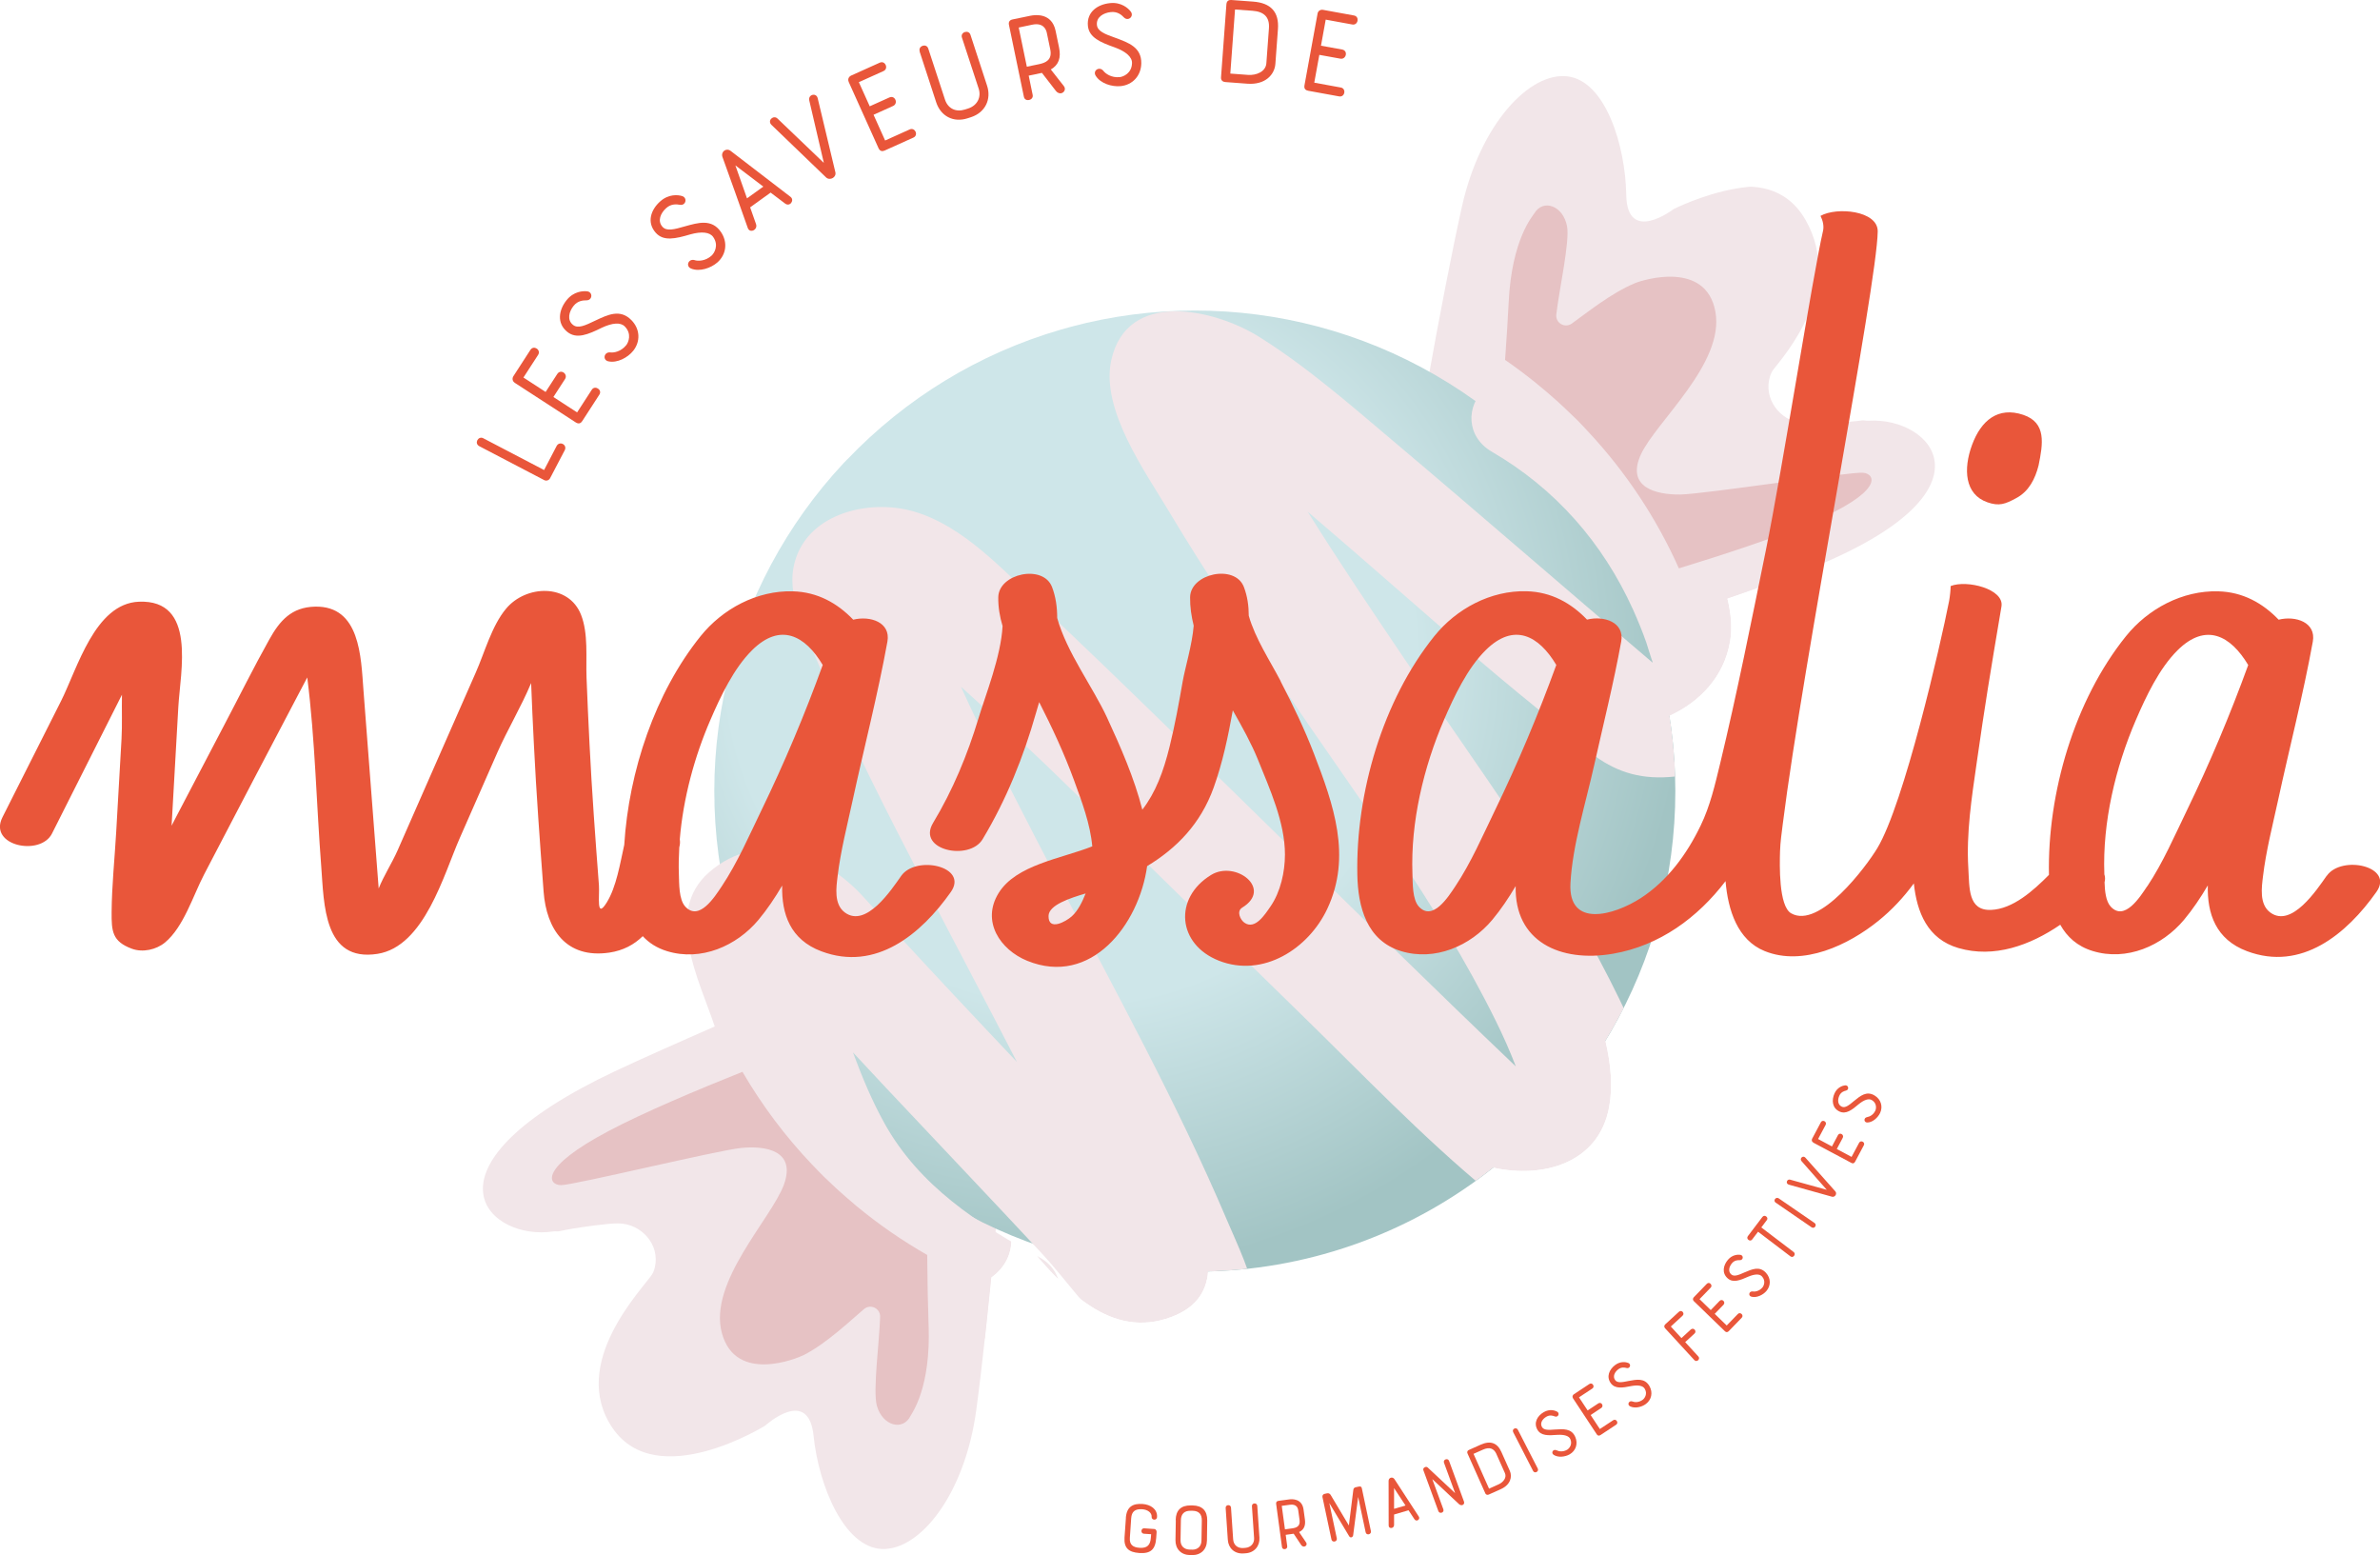 <?xml version="1.0" encoding="UTF-8"?><svg id="Calque_2" xmlns="http://www.w3.org/2000/svg" xmlns:xlink="http://www.w3.org/1999/xlink" viewBox="0 0 343.29 224.25"><defs><style>.cls-1{clip-path:url(#clippath);}.cls-2{fill:none;}.cls-2,.cls-3,.cls-4,.cls-5,.cls-6,.cls-7{stroke-width:0px;}.cls-3{filter:url(#drop-shadow-1);}.cls-3,.cls-4{fill:#f2e6e9;}.cls-5{fill:#e6c2c4;}.cls-6{fill:#e9563a;}.cls-7{fill:url(#Dégradé_sans_nom_59);}</style><clipPath id="clippath"><path class="cls-2" d="m269.5,60.66c-.35.02-.64-.08-.87-.05-.67.09-1.33.16-2,.21-1.83.13-5.15.34-6.63.19-3.3-.32-5.7-3.58-4.69-6.74.12-.38.28-.72.49-.99,1.45-1.9,10.25-11.67,4.65-21.53-5.6-9.86-19.06-1.6-19.06-1.6,0,0-6.7,5.14-6.82-2.05-.12-7.19-3.02-16.45-8.48-17.1-5.47-.65-12.55,6.85-15.22,18.77-1.04,4.63-2.5,11.96-3.87,19.38-1.1,1.15-1.7,2.54-1.76,3.92-7.67-4.15-16.22-6.88-25.29-7.87-1.76-1.29-3.55-2.53-5.39-3.67-6.3-3.93-18.99-6.93-21.27,3.4-.19.84-.25,1.71-.23,2.59-11.9,3.44-22.48,9.98-30.82,18.7-6.24-.75-13.55,1.86-14.8,8.66-.58,3.16.61,6.77,1.99,10.1-4.11,8.86-6.41,18.71-6.41,29.12,0,.47.03.93.04,1.39-2.68.16-5.35,1.15-7.79,3.28-6.59,5.75-1.34,15.65.86,22.3.96,2.9,1.92,5.82,2.99,8.7-5.11,2.25-10.23,4.56-12.95,5.94-26.29,13.34-15.49,23.23-6.38,21.87.34-.05.64.02.87-.03.66-.14,1.31-.27,1.97-.38,1.81-.29,5.11-.77,6.59-.75,3.32.04,5.99,3.08,5.24,6.31-.09.39-.22.74-.4,1.03-1.28,2.02-12.1,12.84-5.69,22.19,6.42,9.35,22.01-.37,22.01-.37,0,0,6.24-5.69,6.97,1.47.73,7.15,4.4,16.14,9.9,16.32,5.5.18,11.92-7.89,13.57-19.99.63-4.59,1.44-11.81,2.16-19.15.28-.2.55-.41.8-.65,1.62-1.5,2.33-3.57,2.01-5.46.62.26,1.24.5,1.87.74,5.45,6.6,11.93,13.93,20.45,11.34,4.28-1.3,5.91-3.83,6.15-6.85,15.53-.42,29.77-5.95,41.13-14.97,7.12,1.58,15.2-.59,16.71-8.72.55-2.98.25-6.26-.53-9.56,6.4-10.5,10.09-22.83,10.09-36.02,0-3.69-.3-7.32-.85-10.85,4.37-2.01,7.85-5.62,8.73-10.69.36-2.05.12-4.16-.38-6.24,4.84-1.67,9.53-3.33,12.13-4.38,27.33-11.07,17.41-21.83,8.22-21.25Z"/></clipPath><radialGradient id="Dégradé_sans_nom_59" cx="154.49" cy="95.06" fx="154.49" fy="95.06" r="88.72" gradientUnits="userSpaceOnUse"><stop offset=".56" stop-color="#cee6e9"/><stop offset="1" stop-color="#a2c4c4"/></radialGradient><filter id="drop-shadow-1" filterUnits="userSpaceOnUse"><feOffset dx="7" dy="7"/><feGaussianBlur result="blur" stdDeviation="5"/><feFlood flood-color="#72a4a5" flood-opacity=".25"/><feComposite in2="blur" operator="in"/><feComposite in="SourceGraphic"/></filter></defs><g id="Calque_1-2"><g class="cls-1"><path class="cls-4" d="m114.07,143.3s-21.2,9-27.91,12.41c-26.29,13.34-15.49,23.23-6.38,21.87.34-.05.64.02.87-.03.66-.14,1.31-.27,1.97-.38,1.81-.29,5.11-.77,6.59-.75,3.32.04,5.98,3.08,5.24,6.31-.09.39-.22.74-.4,1.03-1.28,2.02-12.1,12.84-5.69,22.19,6.42,9.35,22.01-.37,22.01-.37,0,0,6.24-5.69,6.97,1.47.73,7.15,4.4,16.14,9.9,16.32,5.5.18,11.92-7.89,13.57-19.99,1.65-12.1,4.58-42.36,3.85-45.3s-21.09-17.42-21.09-17.42l-9.5,2.63Z"/><path class="cls-4" d="m232.42,91.92s21.88-7.17,28.86-10c27.33-11.07,17.41-21.83,8.22-21.25-.35.02-.64-.08-.87-.05-.67.09-1.33.16-2,.21-1.83.13-5.15.34-6.63.19-3.3-.32-5.7-3.58-4.69-6.74.12-.38.28-.72.49-.99,1.45-1.9,13.15-11.76,7.55-21.63-5.6-9.86-21.96-1.5-21.96-1.5,0,0-6.7,5.14-6.82-2.05-.12-7.19-3.02-16.45-8.48-17.1s-12.55,6.85-15.22,18.77c-2.67,11.92-8.16,41.82-7.68,44.81s19.54,19.15,19.54,19.15l9.69-1.81Z"/><circle class="cls-7" cx="172.34" cy="114.09" r="69.31"/><path class="cls-3" d="m247.33,80.53c-4.91-13.83-14.73-25.5-27.39-32.86-3.76-2.19-9.35-1.85-12.61,1.16-3.01,2.78-2.81,7.18.85,9.31,9.17,5.33,16.02,13.14,20.38,22.79.69,1.54,1.33,3.1,1.89,4.69.16.46.86,2.78.91,2.82,0,.04.02.07.02.12-12.53-10.61-25.01-21.5-37.61-32.12-6.15-5.19-12.37-10.63-19.21-14.9-6.3-3.93-18.99-6.93-21.27,3.4-1.57,7.1,4.89,16.07,8.34,21.84,5.14,8.61,10.75,16.93,16.36,25.23,10.59,15.67,22.35,31.17,30.75,48.18,1.05,2.13,2.04,4.34,2.9,6.59-3-2.85-5.98-5.72-8.96-8.6-13.95-13.48-27.73-27.12-41.63-40.64-5.93-5.77-11.88-11.54-17.91-17.2-5.34-5.01-11.12-11.49-18.32-13.58-6.61-1.93-15.96.37-17.38,8.14-.86,4.69,2.19,10.41,3.96,14.67,4.4,10.61,9.69,20.85,14.97,31.04,4.41,8.52,8.92,17,13.31,25.53-1.58-1.67-3.15-3.34-4.73-5.01-5.84-6.21-11.68-12.44-17.39-18.77-5.61-6.22-14.98-9.95-22.3-3.56-6.59,5.75-1.34,15.65.86,22.3,1.97,5.94,3.93,11.96,6.81,17.54,6.19,11.99,16.58,19.84,28.24,26.15,3.85,2.08,9.28,1.92,12.61-1.16,2.93-2.7,2.9-7.28-.85-9.31-8.85-4.79-17.33-10.31-22.34-19.31-1.82-3.27-3.26-6.74-4.56-10.25,1.59,1.69,3.16,3.4,4.75,5.09,7.48,7.95,15,15.86,22.44,23.84,6.37,6.83,13.93,19.87,24.89,16.55,10.77-3.27,4.8-14.38,1.86-21.31-7.16-16.84-16.06-32.94-24.51-49.15-4.33-8.31-8.64-16.63-12.64-25.11-.41-.88-.81-1.77-1.22-2.65,4.62,4.2,9.28,8.37,13.72,12.69,11.78,11.45,23.48,22.99,35.25,34.46,8.88,8.65,17.6,17.82,27.19,25.7,7.22,5.93,22.21,6.23,24.33-5.16,1.5-8.09-3.29-18.32-6.91-25.44-8.24-16.21-19.33-31.07-29.49-46.09-4.78-7.07-9.55-14.16-14.08-21.4,8.14,6.93,16.13,14.03,24.24,21,4,3.43,8.07,6.75,12.16,10.07.24.2.37.3.44.36,0,0,.1.1.72.64.88.76,1.77,1.52,2.67,2.25,3.35,2.73,6.69,4.13,11.13,3.99,7.52-.24,15.16-4.63,16.54-12.52.7-4.01-.88-8.27-2.2-12.01Z"/><path class="cls-5" d="m123.22,173.64c-.63-.53-1.25-1.06-1.86-1.61-.25-.23-.51-.45-.76-.68-.59-.55-1.18-1.11-1.76-1.67-.47-.46-.93-.94-1.39-1.42-.1-.11-.21-.22-.31-.32-3.85-4.04-7.22-8.53-10.05-13.38-6.48,2.59-14.23,5.85-19.29,8.53-10.14,5.36-8.74,7.81-6.87,7.81s22.49-5.01,25.98-5.36c3.5-.35,7.92.35,6.18,5.24-1.75,4.89-10.95,14.1-8.97,21.44s10.86,3.68,11.88,3.15c3.38-1.75,6.81-5.08,8.63-6.6.94-.79,2.36-.1,2.32,1.13-.11,3.64-1.07,10.65-.47,12.82.82,2.91,3.78,3.69,4.87,1.43.18-.38,2.94-4,2.59-13.08-.1-2.69-.17-6.32-.2-10.1-3.59-2.05-6.99-4.4-10.16-7.02-.12-.1-.23-.2-.35-.29Z"/><path class="cls-5" d="m221.56,55.24c.05.04.1.09.15.13.84.68,1.66,1.38,2.46,2.09.19.17.38.33.57.5.7.64,1.38,1.29,2.06,1.95.25.25.51.48.76.73.53.54,1.04,1.09,1.56,1.65,5.36,5.75,9.79,12.39,13.04,19.67,6.49-1.99,14.01-4.45,19.05-6.59,10.55-4.48,9.37-7.04,7.51-7.2-1.86-.16-22.83,3.08-26.34,3.14-3.51.05-7.86-1.02-5.71-5.75,2.16-4.73,12.11-13.12,10.76-20.6-1.35-7.48-10.51-4.58-11.57-4.14-3.52,1.45-7.22,4.48-9.16,5.85-1,.7-2.36-.1-2.22-1.32.42-3.62,1.97-10.52,1.55-12.73-.57-2.97-3.45-3.99-4.73-1.84-.21.36-3.26,3.73-3.69,12.82-.11,2.26-.3,5.19-.52,8.3,1.54,1.06,3.04,2.19,4.49,3.36,0,0,0-.01-.01-.02Z"/></g><path class="cls-6" d="m69.12,64.33c-.37-.19-.41-.57-.27-.85.15-.28.49-.48.86-.28l8.77,4.58,1.81-3.47c.2-.38.61-.44.9-.28.3.16.46.51.27.89l-2.11,4.03c-.18.35-.58.43-.86.28l-9.38-4.9Z"/><path class="cls-6" d="m74.25,55.2c-.38-.25-.38-.67-.2-.95l2.46-3.8c.24-.36.62-.37.9-.19.28.18.44.55.21.91l-2.12,3.27,3.2,2.08,1.68-2.59c.25-.38.63-.39.91-.21.28.18.45.57.21.94l-1.68,2.59,3.42,2.22,2.12-3.27c.22-.35.62-.35.89-.17.28.18.43.53.2.88l-2.46,3.8c-.18.28-.47.51-.95.2l-8.78-5.7Z"/><path class="cls-6" d="m88.05,50.82c.48.06,1.51-.1,2.28-1.05.32-.4.83-1.63-.2-2.68-.62-.65-1.82-.53-3.3.16-2.03,1-3.66,1.68-4.99.62-1.57-1.25-1.25-3.17-.12-4.58,1.02-1.28,2.37-1.35,2.97-1.28.85.1.79,1.31-.11,1.3-.45,0-1.24.04-1.84.79-.68.84-.98,2.04-.09,2.75.71.57,1.73.1,3.22-.62,1.77-.83,3.57-1.73,5.2-.07,1.28,1.3,1.32,3.1.27,4.42-.8,1-2.32,1.8-3.57,1.53-.9-.17-.67-1.4.28-1.29Z"/><path class="cls-6" d="m100.21,37.52c.46.14,1.51.16,2.42-.65.38-.34,1.09-1.47.25-2.68-.5-.74-1.71-.83-3.28-.4-2.17.64-3.9,1.04-5.02-.23-1.33-1.5-.7-3.33.66-4.53,1.22-1.08,2.56-.94,3.14-.76.82.24.56,1.43-.33,1.26-.44-.08-1.23-.17-1.95.47-.81.72-1.31,1.85-.55,2.7.6.68,1.69.39,3.28-.07,1.88-.52,3.82-1.1,5.14.8,1.04,1.5.78,3.28-.48,4.4-.96.85-2.59,1.38-3.78.91-.86-.32-.43-1.49.49-1.23Z"/><path class="cls-6" d="m111.17,27.76l-2.97,2.14.85,2.42c.29.84-.92,1.39-1.2.53-1.19-3.39-2.42-6.82-3.65-10.23-.12-.37.02-.72.27-.9.24-.17.61-.2.92.04l8.64,6.63c.61.48-.09,1.49-.79.96l-2.09-1.58Zm-3.42.84l2.35-1.69c-1.37-1.05-2.56-1.94-4.03-3.06l1.68,4.76Z"/><path class="cls-6" d="m118.83,23.49l-2.1-9c-.2-.86,1-1.17,1.21-.34l2.55,10.67c.09.36-.08.68-.37.85-.29.17-.69.18-.96-.08l-7.87-7.57c-.67-.64.28-1.48.85-.93l6.68,6.39Z"/><path class="cls-6" d="m122.42,11.81c-.19-.41.04-.77.34-.91l4.13-1.86c.39-.18.72.02.86.33.14.31.08.7-.32.88l-3.55,1.6,1.57,3.48,2.82-1.27c.41-.19.74.01.88.32.14.3.07.72-.33.9l-2.82,1.27,1.67,3.71,3.55-1.6c.38-.17.71.05.84.33.14.3.07.68-.31.85l-4.13,1.86c-.3.14-.68.17-.91-.35l-4.3-9.55Z"/><path class="cls-6" d="m132.66,7.4c-.13-.39.12-.7.42-.8.32-.1.68,0,.81.4l2.41,7.35c.44,1.35,1.62,1.85,2.89,1.44l.47-.15c1.31-.43,1.91-1.64,1.5-2.87l-2.41-7.35c-.13-.39.1-.7.42-.8.3-.1.68,0,.81.4l2.4,7.35c.63,1.93-.25,3.85-2.33,4.53l-.47.15c-2.08.68-3.89-.32-4.54-2.29l-2.4-7.35Z"/><path class="cls-6" d="m148.95,13.67c.09.42-.2.68-.51.75-.33.07-.68-.06-.76-.49l-2.15-10.35c-.08-.39.08-.68.5-.77l2.6-.54c.73-.15,3.09-.42,3.63,2.18l.5,2.41c.3,1.46-.04,2.5-1.19,3.16l1.86,2.37c.38.46.06.97-.36,1.06-.23.05-.55-.05-.77-.34l-2.01-2.6-1.91.4.57,2.76Zm2.04-8.95c-.1-.46-.49-1.49-2.09-1.16l-1.96.41,1.17,5.65,1.79-.37c.94-.2,1.9-.62,1.59-2.12l-.5-2.41Z"/><path class="cls-6" d="m159.16,10.23c.3.38,1.13,1.01,2.35.89.51-.05,1.74-.55,1.77-2.02.03-.89-.9-1.67-2.42-2.24-2.13-.75-3.77-1.44-3.94-3.12-.2-2,1.38-3.11,3.19-3.29,1.62-.17,2.63.74,2.99,1.22.52.68-.38,1.48-1,.83-.31-.33-.9-.86-1.86-.76-1.08.11-2.14.73-2.02,1.87.09.9,1.14,1.31,2.7,1.86,1.83.68,3.74,1.34,3.7,3.66-.03,1.82-1.28,3.12-2.97,3.29-1.27.13-2.91-.39-3.59-1.47-.51-.76.52-1.46,1.11-.71Z"/><path class="cls-6" d="m176.9.6c.04-.53.42-.62.7-.6l3.14.23c2.59.19,3.77,1.52,3.59,3.96l-.37,5.02c-.11,1.53-1.43,3.05-4.04,2.86l-3.2-.24c-.28-.02-.64-.2-.6-.68l.78-10.56Zm6.13,3.49c.12-1.61-.69-2.42-2.4-2.54l-2.49-.18-.68,9.24,2.55.19c1.2.09,2.56-.46,2.65-1.68l.37-5.02Z"/><path class="cls-6" d="m190.04,1.97c.08-.45.47-.61.8-.55l4.45.81c.43.08.58.43.52.76s-.33.62-.76.54l-3.83-.7-.68,3.76,3.04.55c.45.08.6.43.54.76-.06.33-.36.64-.78.56l-3.04-.55-.73,4.01,3.83.7c.41.07.56.44.5.75-.06.33-.33.6-.74.53l-4.45-.81c-.33-.06-.66-.24-.55-.8l1.88-10.3Z"/><path class="cls-6" d="m162.39,218.9c.12-1.68,1.07-2.11,2.42-2.02,1.12.08,2.16.72,2.08,1.9-.02.26-.21.37-.41.36-.2-.01-.39-.16-.37-.41.04-.59-.58-1.04-1.35-1.09-1.06-.07-1.53.33-1.6,1.32l-.19,2.81c-.07,1.01.47,1.37,1.41,1.43,1.12.08,1.55-.43,1.62-1.47l.04-.49-1.05-.07c-.24-.02-.36-.21-.35-.41s.16-.39.4-.37l1.46.1c.23.02.34.26.33.42l-.06.87c-.12,1.68-.81,2.28-2.44,2.17-1.54-.11-2.23-.72-2.13-2.24l.2-2.81Z"/><path class="cls-6" d="m169.58,219.2c.02-1.4.76-2.13,2.16-2.11h.3c1.39.03,2.11.78,2.09,2.18l-.04,2.89c-.02,1.28-.88,2.11-2.15,2.09h-.3c-1.29-.03-2.11-.89-2.09-2.16l.05-2.89Zm2.36,4.27c.84.01,1.35-.5,1.36-1.32l.05-2.89c.01-.91-.42-1.38-1.32-1.4h-.3c-.89-.02-1.38.45-1.4,1.35l-.05,2.89c-.01.85.52,1.35,1.36,1.36h.3Z"/><path class="cls-6" d="m176.79,217.45c-.02-.25.17-.39.36-.4.2-.01.39.1.41.35l.31,4.58c.06.84.66,1.3,1.45,1.25l.29-.02c.82-.06,1.34-.66,1.28-1.43l-.31-4.58c-.02-.24.16-.39.36-.4.19-.01.39.1.41.35l.31,4.58c.08,1.2-.71,2.18-2,2.26l-.29.02c-1.29.09-2.19-.75-2.27-1.97l-.31-4.58Z"/><path class="cls-6" d="m185.67,222.97c.03.25-.15.4-.33.42-.2.03-.4-.06-.43-.32l-.84-6.21c-.03-.23.08-.4.33-.43l1.56-.21c.44-.06,1.84-.12,2.06,1.44l.2,1.45c.12.88-.13,1.48-.84,1.82l1,1.48c.21.29,0,.58-.26.61-.14.02-.32-.05-.44-.23l-1.08-1.62-1.15.16.22,1.65Zm1.58-5.21c-.04-.28-.23-.9-1.19-.77l-1.18.16.46,3.39,1.08-.15c.57-.08,1.15-.29,1.03-1.19l-.2-1.45Z"/><path class="cls-6" d="m195.9,215.86l-.72,5.52c-.04.31-.4.46-.59.13l-2.85-4.76,1.08,5.09c.05.24-.11.4-.3.45-.19.04-.42-.04-.47-.28l-1.3-6.13c-.04-.22.08-.41.31-.46l.37-.08c.25-.05.43.1.52.26.89,1.52,1.71,2.86,2.61,4.38l.64-5.11c.02-.17.09-.35.33-.4l.46-.1c.33-.07.42.1.45.29l1.3,6.14c.05.24-.12.41-.31.45s-.4-.05-.45-.29l-1.08-5.09Z"/><path class="cls-6" d="m203.16,217.79l-2.08.61v1.52c0,.52-.79.59-.78.06,0-2.13,0-4.29-.01-6.44,0-.23.15-.4.33-.45.17-.05.38.01.51.2l3.52,5.41c.25.39-.34.82-.63.38l-.85-1.29Zm-2.08-.21l1.65-.48c-.56-.86-1.05-1.59-1.65-2.51v2.99Z"/><path class="cls-6" d="m211.17,216.55c.08.23-.05.42-.22.48-.13.05-.34.01-.47-.1-1.41-1.31-2.48-2.32-3.89-3.64l1.6,4.36c.08.23-.05.42-.23.48-.18.06-.41.01-.49-.22l-2.16-5.89c-.14-.38.4-.61.6-.42l3.98,3.72-1.61-4.39c-.08-.23.05-.42.23-.48.19-.07.42-.02.5.21l2.16,5.89Z"/><path class="cls-6" d="m211.68,209.6c-.13-.29.04-.44.19-.51l1.7-.76c1.41-.63,2.4-.27,2.99,1.05l1.22,2.73c.37.83.11,2-1.3,2.63l-1.74.78c-.15.07-.39.07-.5-.18l-2.56-5.73Zm4.18.1c-.39-.87-1.04-1.07-1.97-.65l-1.35.6,2.24,5.02,1.38-.62c.65-.29,1.21-.96.91-1.62l-1.22-2.73Z"/><path class="cls-6" d="m218.26,206.51c-.11-.22,0-.42.16-.5s.4-.06.51.16l2.87,5.59c.23.45-.45.79-.67.35l-2.87-5.59Z"/><path class="cls-6" d="m224.56,209.15c.25.14.86.27,1.48-.09.26-.15.81-.72.47-1.52-.2-.49-.89-.68-1.86-.63-1.34.11-2.38.14-2.89-.73-.59-1.03,0-2.02.92-2.55.84-.48,1.6-.24,1.91-.07.45.24.15.89-.34.69-.25-.1-.69-.25-1.19.04-.56.32-.98.92-.64,1.5.27.46.94.43,1.91.35,1.16-.07,2.35-.18,2.89,1.08.43.99.06,2-.81,2.5-.66.38-1.67.49-2.3.08-.46-.29-.07-.92.43-.65Z"/><path class="cls-6" d="m226.89,201.63c-.15-.22-.05-.46.12-.57l2.24-1.48c.21-.14.42-.06.53.11.11.17.11.4-.1.54l-1.93,1.27,1.25,1.89,1.53-1.01c.22-.15.43-.06.54.1.11.17.11.42-.11.56l-1.53,1.01,1.33,2.02,1.93-1.27c.21-.14.42-.04.52.12.11.17.11.39-.1.53l-2.24,1.48c-.17.11-.38.17-.57-.12l-3.42-5.18Z"/><path class="cls-6" d="m235.5,202.11c.27.11.88.17,1.46-.27.24-.18.72-.82.28-1.57-.26-.46-.97-.57-1.92-.4-1.31.27-2.35.42-2.96-.38-.71-.95-.25-2,.61-2.65.78-.58,1.56-.43,1.89-.3.47.18.26.87-.25.73-.26-.07-.72-.16-1.18.18-.51.38-.86,1.03-.46,1.57.32.43.98.32,1.94.12,1.14-.21,2.31-.46,3,.73.54.94.3,1.98-.5,2.58-.61.46-1.6.69-2.28.35-.49-.23-.18-.9.35-.7Z"/><path class="cls-6" d="m240.16,191.52c-.19-.21-.09-.42.03-.54l1.98-1.82c.19-.17.41-.12.54.02.13.15.17.38-.02.55l-1.69,1.56,1.53,1.67,1.35-1.24c.19-.17.43-.12.56.02.13.15.17.39-.02.56l-1.35,1.24,1.9,2.07c.17.18.11.41-.03.54-.15.13-.37.17-.54-.01l-4.25-4.62Z"/><path class="cls-6" d="m244.32,187.64c-.19-.19-.15-.43,0-.58l1.87-1.93c.18-.18.4-.15.54,0,.14.14.2.37.02.55l-1.61,1.66,1.62,1.58,1.27-1.32c.19-.19.41-.15.55-.02.14.14.2.38.02.57l-1.27,1.31,1.73,1.68,1.61-1.66c.17-.18.4-.13.54,0,.14.14.19.36.02.54l-1.87,1.93c-.14.14-.33.24-.58,0l-4.46-4.32Z"/><path class="cls-6" d="m252.84,186.24c.28.04.9-.03,1.37-.58.2-.23.52-.95-.06-1.59-.35-.4-1.07-.35-1.96.02-1.22.55-2.21.92-2.97.27-.9-.77-.67-1.9.03-2.71.63-.73,1.43-.75,1.78-.7.5.08.44.79-.09.77-.27-.01-.74,0-1.11.43-.42.49-.62,1.19-.11,1.63.41.35,1.02.1,1.92-.3,1.07-.45,2.15-.95,3.08.06.73.8.72,1.86.07,2.62-.49.58-1.41,1.02-2.15.83-.53-.12-.37-.84.19-.76Z"/><path class="cls-6" d="m254.23,175.47c.15-.2.38-.17.53-.05.16.12.24.33.09.52l-.8,1.06,4.67,3.55c.2.15.18.38.06.54s-.33.23-.53.08l-4.67-3.55-.85,1.12c-.15.2-.37.18-.53.06-.16-.12-.24-.33-.1-.53l2.13-2.81Z"/><path class="cls-6" d="m256.12,173.43c-.2-.14-.2-.37-.1-.52.11-.15.32-.24.53-.11l5.18,3.56c.41.28-.02.91-.43.62l-5.18-3.56Z"/><path class="cls-6" d="m263.48,171.56l-3.62-4.11c-.35-.39.2-.89.54-.52l4.32,4.86c.15.16.15.38.05.55-.1.17-.31.29-.52.23l-6.23-1.74c-.53-.15-.27-.85.18-.72l5.28,1.46Z"/><path class="cls-6" d="m261.55,164.76c-.24-.13-.26-.38-.17-.55l1.26-2.37c.12-.23.35-.25.52-.16.17.09.29.3.17.53l-1.09,2.04,2,1.07.86-1.62c.13-.24.35-.26.53-.17.17.09.29.32.17.54l-.86,1.62,2.13,1.14,1.09-2.04c.12-.22.35-.24.52-.15.17.09.28.29.16.51l-1.26,2.37c-.09.17-.25.33-.55.17l-5.48-2.92Z"/><path class="cls-6" d="m269.34,161.08c.29-.04.86-.28,1.16-.93.13-.28.24-1.06-.5-1.51-.45-.28-1.12-.04-1.88.57-1.02.87-1.86,1.5-2.78,1.08-1.08-.5-1.17-1.64-.73-2.62.4-.88,1.17-1.12,1.52-1.16.5-.06.64.64.13.76-.26.06-.71.2-.95.72-.27.58-.27,1.31.35,1.6.49.22,1.01-.19,1.76-.82.9-.73,1.81-1.51,2.98-.79.92.56,1.21,1.59.79,2.5-.32.69-1.08,1.37-1.83,1.39-.54.03-.59-.71-.03-.78Z"/><path class="cls-6" d="m130,126.29c-1.42,2.01-5.06,7.55-8.13,5.3-1.63-1.19-1.24-3.67-1.06-5.2.44-3.7,1.4-7.4,2.19-11.04,1.65-7.61,3.61-15.17,5-22.83.5-2.78-2.47-3.77-4.93-3.16-2.28-2.37-5.14-4-8.73-4.09-5.15-.14-10.12,2.52-13.3,6.48-6.54,8.13-10.34,19.46-11,30.08-.6,2.67-1.13,6.07-2.53,8.32-1.56,2.51-1.01-.97-1.12-2.47-.52-6.8-1.02-13.59-1.36-20.4-.16-3.2-.31-6.39-.43-9.59-.11-2.87.28-6.3-.79-9.03-1.79-4.56-7.95-4.33-10.82-.88-2.07,2.48-3.07,6.27-4.37,9.21-1.95,4.43-3.89,8.86-5.84,13.28-1.82,4.13-3.63,8.27-5.45,12.4-.77,1.75-1.99,3.63-2.71,5.45-.73-9.55-1.47-19.1-2.2-28.65-.36-4.73-.47-12.14-6.99-11.99-3.37.08-5.07,2-6.59,4.74-2.26,4.04-4.32,8.2-6.48,12.3-2.33,4.43-4.65,8.86-6.96,13.29-.22.42-.44.84-.65,1.26.03-.58.07-1.16.1-1.74.29-5.12.58-10.25.87-15.37.29-5.13,2.68-15.54-5.7-15.19-6.34.27-8.85,9.62-11.22,14.33-2.82,5.59-5.64,11.17-8.45,16.76-2.07,4.12,5.48,5.66,7.15,2.34,2.37-4.72,4.75-9.43,7.13-14.15.99-1.96,1.98-3.91,2.96-5.87-.04,2.18.05,4.4-.06,6.36-.26,4.48-.51,8.97-.77,13.45-.22,3.83-.63,7.69-.66,11.53-.02,2.78.09,4.24,2.92,5.29,1.56.58,3.53.14,4.78-.9,2.69-2.23,4.04-6.74,5.64-9.81,2.33-4.49,4.67-8.97,7.02-13.45,2.01-3.84,4.03-7.68,6.05-11.52.6-1.15,1.21-2.29,1.81-3.44,1.14,9.01,1.32,18.28,2.02,27.32.41,5.34.32,13.76,8.11,12.54,6.76-1.06,9.55-11.43,11.86-16.68,1.82-4.13,3.63-8.27,5.45-12.4,1.37-3.12,3.42-6.56,4.85-9.97.11,2.96.25,5.92.4,8.88.35,7.08.87,14.15,1.4,21.21.41,5.41,3.23,9.69,9.48,8.78,2.02-.3,3.58-1.16,4.82-2.37.89.96,2.03,1.71,3.51,2.16,4.9,1.5,10.02-.74,13.17-4.5,1.27-1.52,2.4-3.21,3.43-4.96-.1,4.08,1.16,7.8,5.65,9.48,7.87,2.96,14.39-2.48,18.67-8.54,2.62-3.71-5.02-5.36-7.15-2.34Zm-25.89,1.51c-1.05,1.58-3.28,5.08-5.26,2.94-.96-1.04-.88-3.39-.93-4.72-.05-1.27-.01-2.55.06-3.84.01-.04.02-.09.03-.13.09-.37.09-.7.04-1.01.49-5.92,2.12-11.93,4.42-17.23,1.46-3.39,3.37-7.44,6.02-10.06,4.08-4.03,7.65-2.1,10.18,2.14-2.58,7.12-5.52,14.1-8.83,20.93-1.78,3.67-3.46,7.57-5.73,10.98Z"/><path class="cls-6" d="m335.6,126.29c-1.42,2.01-5.06,7.55-8.13,5.3-1.63-1.19-1.24-3.67-1.06-5.2.44-3.7,1.4-7.4,2.19-11.04,1.65-7.61,3.61-15.17,5-22.83.5-2.78-2.47-3.77-4.93-3.16-2.28-2.37-5.14-4-8.73-4.09-5.15-.14-10.12,2.52-13.3,6.48-7.44,9.25-11.34,22.64-11.1,34.41,0,0,0,0,0,0-2.26,2.28-5.21,4.93-8.36,5.05-3.34.13-3.1-3.2-3.27-6.01-.31-5.08.49-10.21,1.21-15.22,1.2-8.39,1.9-12.64,3.57-22.53.42-2.52-5-3.87-7.33-2.94,0,.51-.1,1.48-.22,2.14-1.25,6.38-6.52,29.3-10.36,35.66-1.57,2.61-8.35,11.73-12.43,9.39-1.81-1.04-1.66-7.02-1.6-8.95.04-1.3.23-2.6.39-3.89,2.93-23.34,13.62-77.87,13.7-85.49.03-3.01-5.93-3.56-8.25-2.24.34.68.52,1.47.36,2.17-1.49,6.43-5.86,34.38-8.25,46.08-2.09,10.26-4.14,20.54-6.59,30.73-.74,3.05-1.44,6.12-2.82,8.96-1.98,4.1-4.77,7.94-8.63,10.44-3.88,2.51-10.49,4.35-10.14-2.15.3-5.51,2.21-11.57,3.43-17.05,1.32-5.92,2.81-11.83,3.89-17.8.5-2.78-2.47-3.77-4.93-3.16-2.28-2.37-5.14-4-8.73-4.09-5.15-.14-10.12,2.52-13.3,6.48-7.44,9.25-11.34,22.64-11.1,34.41.09,4.63,1.35,9.48,6.29,11,4.9,1.5,10.02-.74,13.17-4.5,1.25-1.5,2.36-3.15,3.38-4.88-.2,8,6.42,11.07,14.04,9.76,6.73-1.16,12.22-5.21,16.23-10.47.35,4.18,1.73,8.51,5.65,10.09,5.55,2.24,12.08-.88,16.37-4.34,1.99-1.6,3.68-3.43,5.14-5.42.44,4.16,1.97,8.02,6.43,9.32,5.15,1.5,10.33-.38,14.69-3.36.96,1.73,2.44,3.11,4.68,3.79,4.9,1.5,10.02-.74,13.17-4.5,1.27-1.52,2.4-3.21,3.43-4.96-.1,4.08,1.16,7.8,5.65,9.48,7.87,2.96,14.39-2.48,18.67-8.54,2.62-3.71-5.02-5.36-7.15-2.34Zm-125.68,1.51c-1.05,1.58-3.28,5.08-5.26,2.94-.96-1.04-.88-3.39-.93-4.72-.28-7.44,1.61-15.4,4.55-22.21,1.46-3.39,3.37-7.44,6.02-10.06,4.08-4.03,7.65-2.1,10.18,2.14-2.59,7.12-5.52,14.1-8.83,20.93-1.78,3.67-3.46,7.57-5.73,10.98Zm99.79,0c-1.05,1.58-3.28,5.08-5.26,2.94-.71-.77-.85-2.25-.89-3.51.11-.41.09-.8-.03-1.15,0-.02,0-.04,0-.05-.28-7.44,1.61-15.4,4.55-22.21,1.46-3.39,3.37-7.44,6.02-10.06,4.08-4.03,7.65-2.1,10.18,2.14-2.59,7.12-5.52,14.1-8.83,20.93-1.78,3.67-3.46,7.57-5.73,10.98Z"/><path class="cls-6" d="m184.74,98.26c-1.54-2.96-3.67-6.14-4.62-9.47,0-1.41-.19-2.81-.71-4.16-1.28-3.31-7.71-1.95-7.75,1.5-.02,1.37.18,2.73.52,4.1-.23,2.77-1.23,6.01-1.59,8.04-.55,3.15-1.12,6.3-1.89,9.41-.89,3.61-2.02,6.61-3.93,9.08-1.16-4.57-3.18-9.15-5.09-13.28-2.05-4.43-5.81-9.38-7.19-14.36,0-1.57-.21-3.08-.75-4.48-1.28-3.31-7.71-1.95-7.75,1.5-.02,1.42.22,2.8.62,4.14-.22,4.36-2.49,10.04-3.47,13.29-1.6,5.3-3.7,10.36-6.56,15.11-2.36,3.93,5.24,5.52,7.15,2.34,3.43-5.71,5.9-11.86,7.72-18.27.14-.48.29-.99.44-1.5,1.87,3.67,3.6,7.37,5.02,11.25,1.15,3.14,2.35,6.32,2.64,9.55-4.49,1.78-11,2.65-13.52,6.75-2.5,4.06.22,8.15,4.13,9.75,9.21,3.75,16.13-5.19,17.3-13.65,4.29-2.6,7.72-6.11,9.6-11.33,1.29-3.59,2.08-7.36,2.76-11.13,1.37,2.41,2.68,4.78,3.61,7.07,1.72,4.27,3.91,9.06,3.91,13.71,0,2.51-.63,5.4-2.1,7.52-.78,1.12-2.2,3.38-3.73,2.33-.59-.4-1.21-1.65-.33-2.19,4.46-2.73-.98-6.86-4.49-4.71-5.43,3.32-4.89,10,1.13,12.37,6.38,2.5,12.93-1.74,15.63-7.49,3.56-7.58.89-15.04-1.93-22.38-1.38-3.59-3.04-7.02-4.81-10.43Zm-33.5,33.83c.02-1.59,3.1-2.58,5.35-3.25-.46,1.17-1.1,2.5-2.01,3.31-.82.73-3.37,2.18-3.34-.06Z"/><path class="cls-6" d="m286.65,72.43c1.71.59,2.55.28,4.19-.61,1.81-.97,2.71-2.77,3.2-4.69.64-3.13,1.16-6.18-2.21-7.31-3.64-1.22-6.08.81-7.38,4.33-1.29,3.5-1.06,7.15,2.21,8.28Z"/></g></svg>